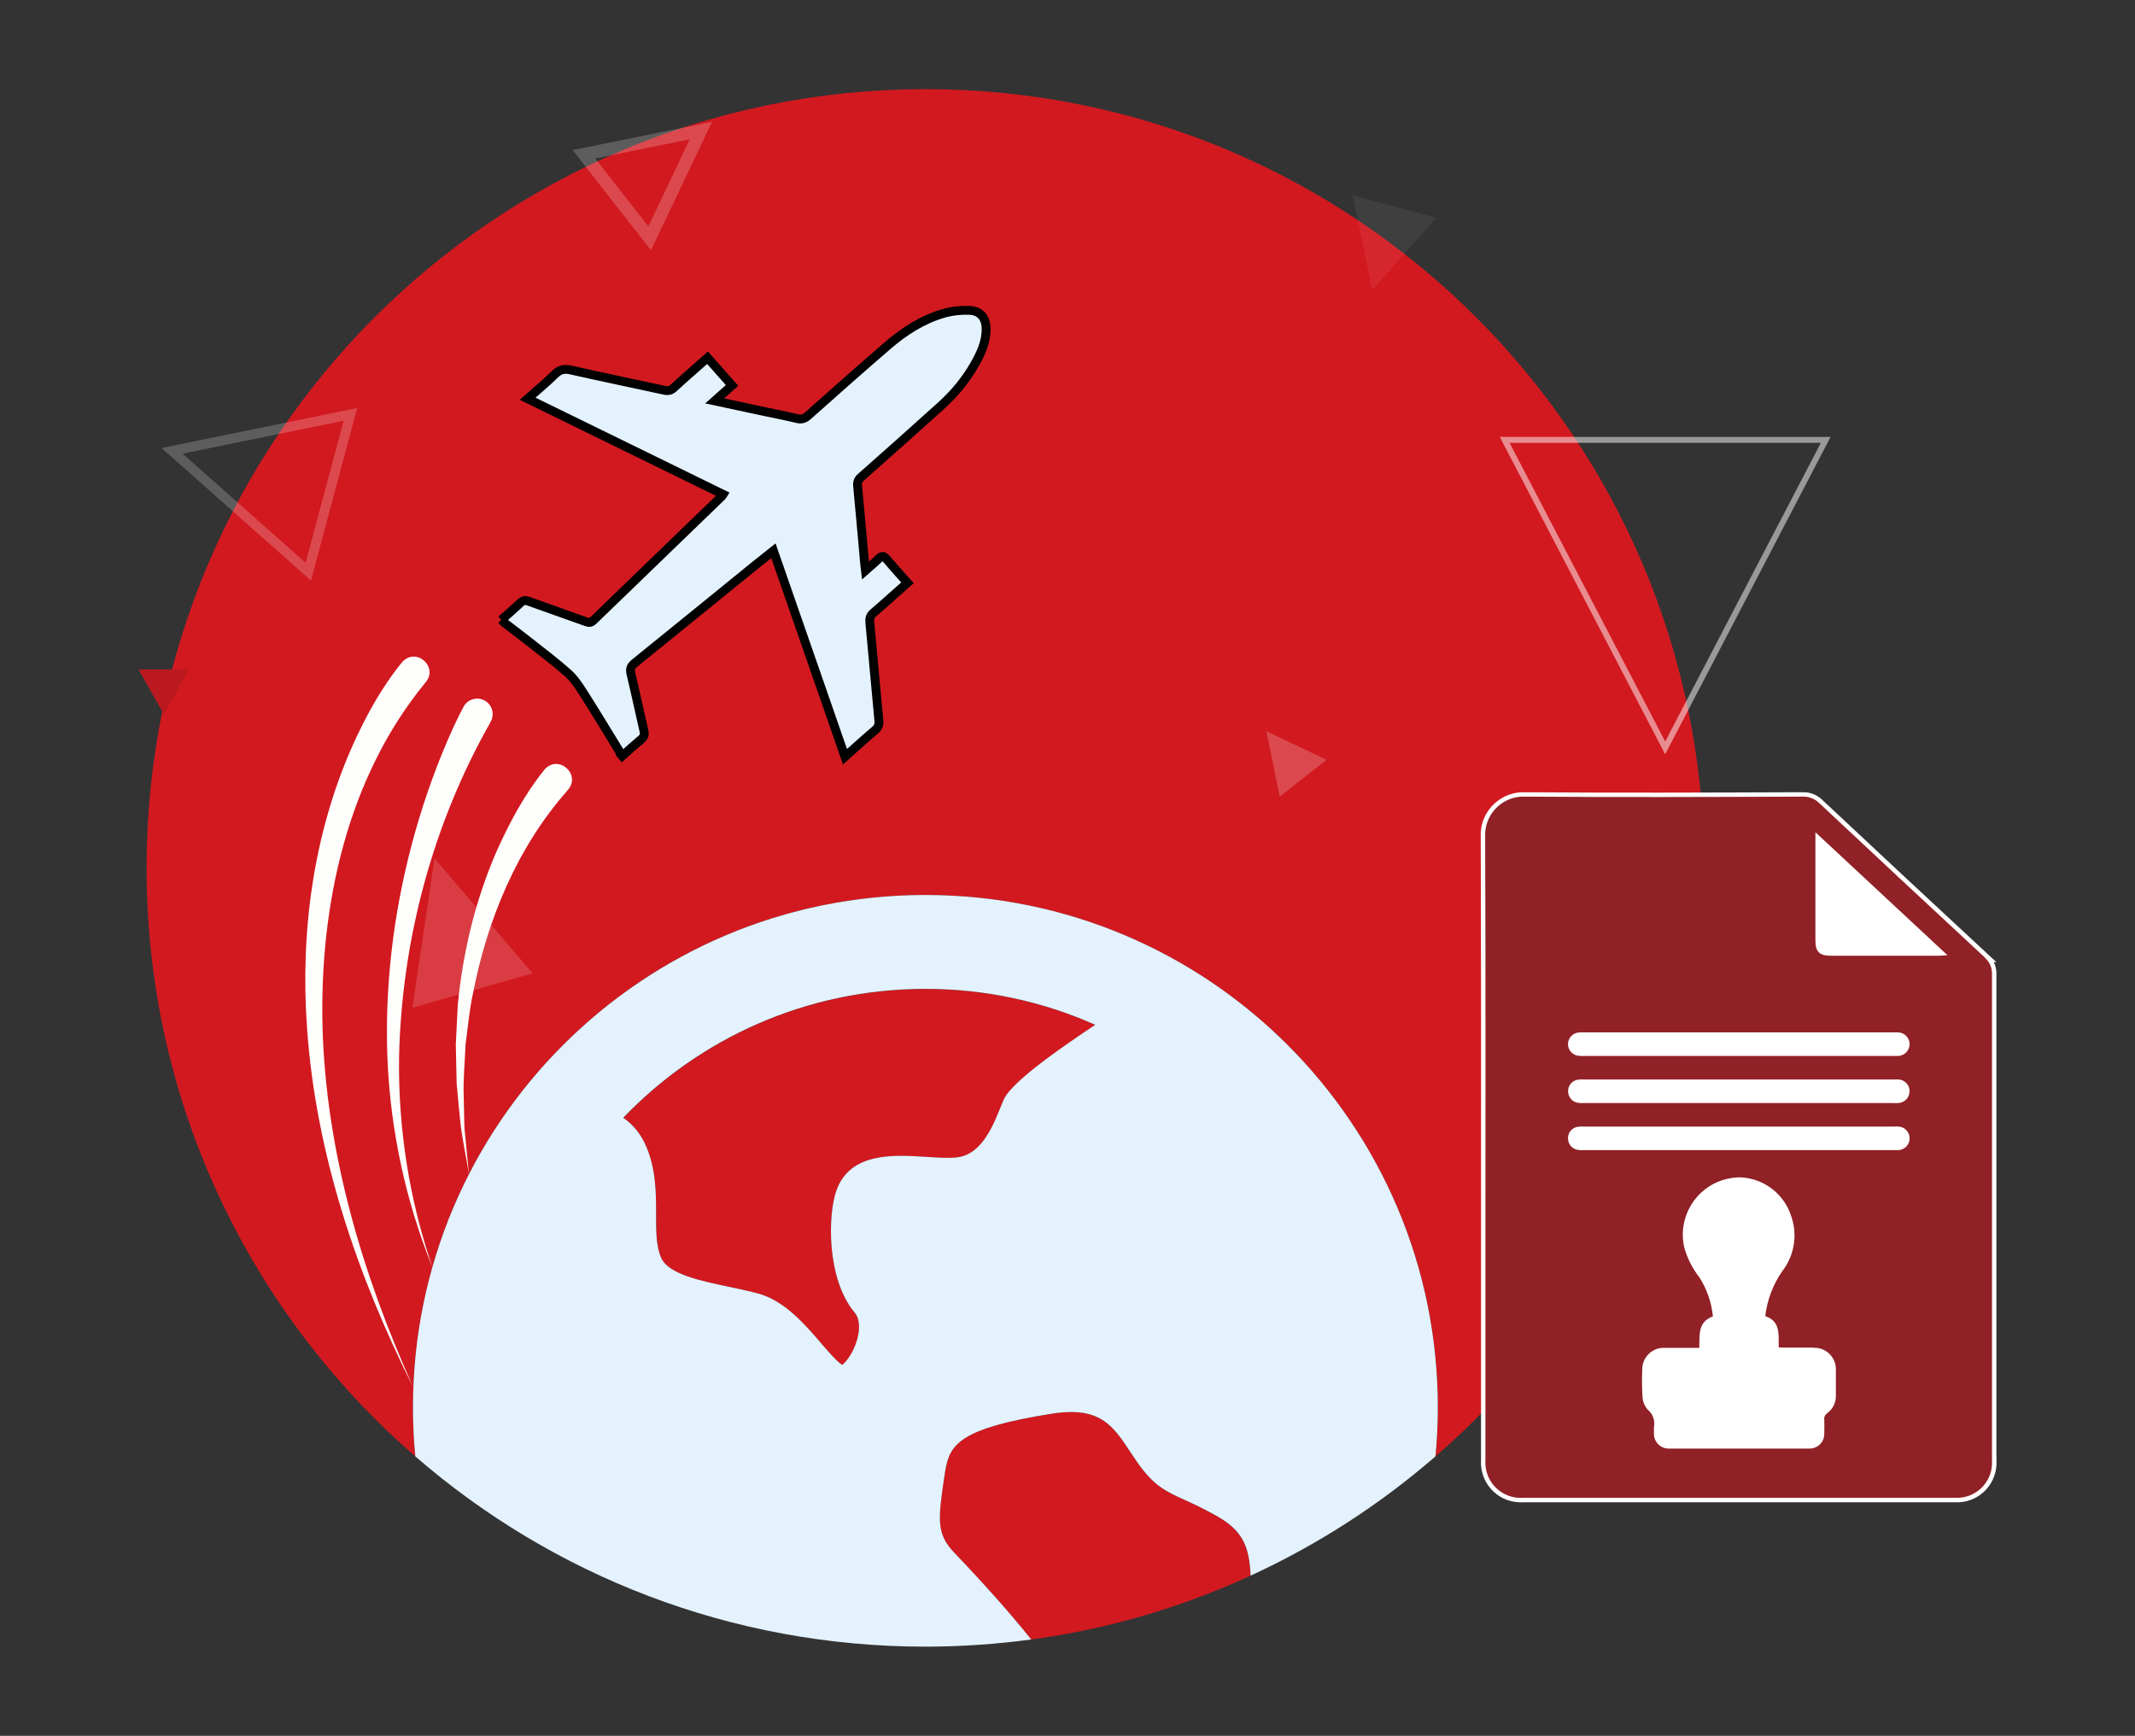 <svg xmlns="http://www.w3.org/2000/svg" id="Layer_1" viewBox="0 0 482.47 392.31"><rect x="0" y="0" width="482.47" height="392.31" fill="#333333" stroke="none"/><defs><style>.cls-1{fill:#bb1920;}.cls-2,.cls-3,.cls-4{fill:#fff;}.cls-5{opacity:.5;}.cls-6,.cls-7{fill:#e4f2fd;}.cls-3,.cls-8{opacity:.21;}.cls-3,.cls-4,.cls-9{isolation:isolate;}.cls-10,.cls-9{fill:#fefffd;}.cls-7{stroke:#000;stroke-miterlimit:10;stroke-width:2px;}.cls-11{fill:none;}.cls-12{fill:#d21920;}.cls-13{fill:#902126;}.cls-4{opacity:.06;}.cls-9{opacity:.16;}</style></defs><g><path class="cls-12" d="m385.12,196.15c0-97.2-78.8-176-176-176S33.12,98.95,33.12,196.15c0,53.11,23.53,100.73,60.73,133-.35-3.65-.53-7.34-.53-11.08,0-63.95,51.84-115.8,115.8-115.8s115.8,51.84,115.8,115.8c0,3.74-.18,7.44-.53,11.08,37.2-32.27,60.73-79.89,60.73-133Z"></path><path class="cls-12" d="m275.16,342.75c-3.19-1.81-5.56-2.9-7.47-3.76-4.25-1.93-7.07-3.2-10.87-8.76-.45-.66-.9-1.32-1.34-1.99-4-6.07-6.89-10.46-17.86-8.72-20.73,3.29-23.03,6.92-24.02,12.88l-.28,1.82-.28,1.92c-1.13,7.91-1.09,10.9,2.54,14.72,7.27,7.63,13.09,14.2,17.44,19.68,17.47-2.37,34.13-7.31,49.58-14.42-.31-6.37-1.64-10.04-7.45-13.36Z"></path><path class="cls-12" d="m140.85,252.64c2.05,1.42,3.83,3.42,5.06,6.18,2.36,5.3,2.36,10.75,2.36,15.58,0,3.8-.01,7.41,1.21,10.02,1.67,3.57,8.88,5.09,15.23,6.42,2.27.48,4.61.97,6.75,1.56,5.86,1.63,10.39,6.89,14.03,11.11,1.51,1.76,3.73,4.34,4.85,4.99.58-.42,2.45-2.44,3.38-5.77.7-2.53.5-4.79-.53-6.01-6.47-7.64-6.12-22.36-4.12-27.78,3.15-8.56,13-7.92,20.2-7.46,2.68.17,5.22.34,7.11.1,7.21-.9,9.42-11.86,10.99-14.01,3.38-4.63,13.73-11.61,20.16-15.93-11.73-5.22-24.73-8.12-38.4-8.12-26.84,0-51.06,11.18-68.27,29.13Z"></path><path class="cls-6" d="m209.12,202.27c-63.95,0-115.8,51.84-115.8,115.8,0,3.74.18,7.44.53,11.08,30.88,26.79,71.18,43,115.27,43,8.11,0,16.09-.56,23.91-1.62-4.35-5.48-10.17-12.05-17.44-19.68-3.63-3.82-3.67-6.81-2.54-14.72l.28-1.92.28-1.82c.99-5.96,3.29-9.59,24.02-12.88,10.97-1.74,13.86,2.65,17.86,8.72.44.67.88,1.33,1.34,1.99,3.8,5.56,6.61,6.83,10.87,8.76,1.9.86,4.28,1.95,7.47,3.76,5.81,3.32,7.14,6.98,7.45,13.36,15.22-7,29.27-16.11,41.77-26.95.35-3.65.53-7.34.53-11.08,0-63.95-51.85-115.8-115.8-115.8Zm18.24,45.28c-1.57,2.15-3.78,13.1-10.99,14.01-1.89.24-4.42.07-7.11-.1-7.2-.47-17.04-1.1-20.2,7.46-2,5.42-2.35,20.14,4.12,27.78,1.04,1.22,1.24,3.48.53,6.01-.93,3.33-2.79,5.35-3.38,5.77-1.12-.64-3.34-3.23-4.85-4.99-3.63-4.22-8.17-9.48-14.03-11.11-2.13-.59-4.47-1.08-6.75-1.56-6.36-1.33-13.56-2.85-15.23-6.42-1.22-2.61-1.22-6.22-1.21-10.02,0-4.82,0-10.28-2.36-15.58-1.23-2.76-3.01-4.76-5.06-6.18,17.21-17.95,41.44-29.13,68.27-29.13,13.67,0,26.66,2.9,38.4,8.12-6.43,4.31-16.78,11.29-20.16,15.93Z"></path></g><g id="Polygon_13" class="cls-5"><path class="cls-11" d="m376.31,170.47l-37.38-71.73h74.76l-37.38,71.73Z"></path><path class="cls-2" d="m376.31,167.58l35.17-67.5h-70.35l35.17,67.5m0,2.89l-37.38-71.73h74.76l-37.38,71.73Z"></path></g><path id="Polygon_31" class="cls-9" d="m98.2,193.99l22.14,25.98-27.15,7.79,5.01-33.76Z"></path><path id="Polygon_32" class="cls-3" d="m286.18,165.26l13.62,6.47-10.62,8.3-2.99-14.78Z"></path><g id="Polygon_33" class="cls-8"><path class="cls-11" d="m160.9,27.54l-13.79,29.01-17.69-22.63,31.48-6.38Z"></path><path class="cls-2" d="m155.87,31.48l-21.35,4.33,12,15.35,9.35-19.68m5.03-3.93l-13.79,29.01-17.7-22.64,31.48-6.38Z"></path></g><g id="Polygon_34" class="cls-8"><path class="cls-11" d="m36.49,101.25l44.22-9.04-10.45,38.99-33.77-29.95Z"></path><path class="cls-2" d="m41.25,102.52l27.81,24.67,8.61-32.11-36.42,7.45m-4.75-1.27l44.22-9.04-10.45,38.99-33.76-29.95Z"></path></g><path id="Polygon_35" class="cls-4" d="m310.08,65.58l-4.38-21.43,18.9,5.07-14.52,16.37Z"></path><path id="Polygon_36" class="cls-1" d="m37.02,161.42l-5.71-10.12h11.42l-5.71,10.12Z"></path><path class="cls-2" d="m451.15,329.2v-108.93c.05-1-.16-1.96-.6-2.83h.59l-1.87-1.73c-12.45-11.54-25.06-23.3-37.47-34.93-1.18-1.16-2.8-1.79-4.42-1.73h-1.45c-20.08.08-40.85.16-61.23,0-2.57-.11-5.05.79-6.96,2.53-1.86,1.71-2.97,4.02-3.12,6.54v.91c.08,23.67.07,47.73.06,70.99,0,7.89,0,15.77,0,23.66v46.33c-.14,2.39.65,4.69,2.24,6.49s3.78,2.86,6.17,3.01c.19.01.37.02.55.02s.33,0,.48-.01h97.79c2.39.1,4.65-.75,6.4-2.36,1.75-1.62,2.76-3.82,2.86-6.24v-1.72h-.01Z"></path><path class="cls-7" d="m113.32,140.09c1.45-1.29,2.92-2.55,4.33-3.88.56-.53,1.03-.6,1.75-.34,4.34,1.57,8.7,3.08,13.05,4.65.66.24,1.1.22,1.64-.3,9.69-9.39,19.4-18.76,29.1-28.13.06-.05.08-.14.22-.36-14.68-7.18-29.34-14.36-44.18-21.62,2.16-1.91,4.26-3.64,6.19-5.54,1.1-1.08,2.13-1.28,3.61-.94,7,1.59,14.03,3.02,21.04,4.56.89.2,1.53.08,2.22-.57,2.15-1.99,4.37-3.9,6.56-5.85.33-.29.66-.58,1.04-.92,1.87,2.11,3.64,4.11,5.54,6.26-1.26,1.12-2.5,2.21-3.93,3.49,4.02.86,7.72,1.66,11.43,2.45,2.38.51,4.77.96,7.14,1.54,1.03.25,1.72.07,2.52-.65,5.98-5.33,11.97-10.64,18.03-15.86,3.74-3.22,7.87-5.9,12.67-7.27,1.86-.53,3.89-.75,5.83-.67,2.41.1,3.68,1.7,3.72,4.11.05,3.05-1.21,5.69-2.68,8.25-2.01,3.5-4.58,6.56-7.56,9.25-5.96,5.4-11.98,10.74-18.01,16.07-.66.59-.88,1.14-.79,2.01.56,5.87,1.07,11.75,1.6,17.62.04.41.1.81.18,1.49,1.12-.99,2.13-1.82,3.05-2.73.67-.66,1.09-.59,1.68.11,1.51,1.79,3.09,3.52,4.76,5.4-.43.38-.76.67-1.09.96-2.19,1.94-4.36,3.92-6.59,5.81-.72.61-.91,1.23-.83,2.14.7,7.39,1.33,14.79,2.04,22.18.09.96-.12,1.6-.87,2.23-1.96,1.64-3.84,3.38-5.76,5.07-.3.26-.6.53-1.02.91-5.41-15.58-10.76-30.97-16.17-46.54-1.49,1.19-2.87,2.26-4.23,3.36-9.03,7.34-18.05,14.69-27.1,22-.89.71-1.14,1.35-.86,2.47,1.03,4.29,1.93,8.61,2.93,12.9.2.84.02,1.35-.63,1.89-1.46,1.21-2.86,2.5-4.28,3.75-.16-.19-.33-.37-.49-.56-.06-.19-.09-.4-.19-.56-2.75-4.49-5.47-8.99-8.3-13.43-.96-1.5-2.01-3.03-3.33-4.2-2.67-2.38-5.53-4.53-8.34-6.75-2.02-1.6-4.08-3.15-6.13-4.72-.16-.19-.33-.37-.49-.56Z"></path><path id="Path_581" class="cls-13" d="m450.15,330.2v-109.98c.07-1.44-.53-2.83-1.62-3.78h.06c-12.53-11.61-25.02-23.26-37.49-34.95-.99-.97-2.33-1.5-3.72-1.45-20.91.08-41.82.16-62.72,0-4.78-.21-8.83,3.5-9.04,8.28,0,0,0,0,0,0v.69c.12,31.56.06,63.11.06,94.66v46.4c-.27,4.39,3.07,8.17,7.46,8.44.32.02.65.02.97,0h97.83c4.37.17,8.05-3.23,8.22-7.6h0v-.72m-37.24-10.79c-.49.32-.75.89-.67,1.46.04,1.05.04,2.11,0,3.17v.18c-.07,1.82-1.6,3.24-3.41,3.17,0,0,0,0,0,0h-31.87c-1.83-.06-3.26-1.59-3.21-3.42v-1.42c.3-1.46-.23-2.97-1.38-3.93-.75-.83-1.18-1.9-1.21-3.02-.13-2.07-.14-4.15-.05-6.22.05-2.64,2.2-4.75,4.83-4.75h8.06c.1-2.89-.41-5.83,3.07-7.11-.3-3.18-1.37-6.23-3.11-8.91-1.55-1.98-2.69-4.25-3.36-6.67-1.59-6.98,2.78-13.93,9.76-15.52,1-.23,2.03-.34,3.06-.32,5.25.28,9.77,3.78,11.36,8.79,1.47,4.21.7,8.88-2.02,12.41-2.11,3.01-3.43,6.5-3.85,10.16,3.53,1.19,2.96,4.2,3.04,7.06.44.02.82.05,1.21.05h6.67l.02.05h.41c2.66.13,4.71,2.37,4.6,5.03v5.68c.08,1.6-.66,3.13-1.96,4.06m18.62-62.08c0,1.4-1.1,2.55-2.49,2.63-.44.02-.89.02-1.33,0h-69.51c-.55.03-1.11.01-1.66-.05-1.32-.22-2.26-1.39-2.2-2.72.02-1.28.98-2.35,2.25-2.51.44-.06.88-.07,1.33-.04h70c.39-.02.78-.02,1.16,0,1.39.1,2.47,1.27,2.45,2.66v.03Zm-.02-10.64c0,1.4-1.1,2.55-2.49,2.63-.44.02-.89.02-1.33,0h-69.47c-.55.03-1.11.01-1.66-.05-1.32-.22-2.26-1.39-2.2-2.72.02-1.28.98-2.35,2.25-2.51.44-.06.88-.07,1.33-.04h69.98c.39-.02.78-.02,1.16,0,1.39.1,2.47,1.27,2.45,2.66l-.02.03Zm-2.65-8.01h-70.68c-.55.04-1.11.02-1.66-.06-1.44-.26-2.4-1.63-2.14-3.07.2-1.11,1.08-1.98,2.2-2.15.5-.07,1-.08,1.5-.05h70.83c1.46.02,2.63,1.22,2.62,2.68v.02c-.03,1.46-1.21,2.62-2.67,2.63m9.46-22.65h-24.58c-2.6,0-3.49-.89-3.49-3.5v-24.41l29.84,27.79c-.84.05-1.31.11-1.77.11"></path><path class="cls-10" d="m128.21,178.68c-11.33,12.81-18.14,29.25-21.35,45.97-.74,3.18-1.22,8.24-1.66,11.5-.13,3.32-.57,8.36-.41,11.66.05.86.11,6.48.18,7.32.26,2.73.74,7.47,1,10.22-.54-3.42-1.56-8.23-1.93-11.61-.21-2.17-.68-6.74-.84-8.82-.04-1.82-.16-6.98-.2-8.88.1-2.02.34-6.96.45-8.9,1.14-11.92,3.96-23.65,8.75-34.7,2.94-6.53,6.34-12.94,10.87-18.54,3.22-3.54,8.44,1.26,5.13,4.77h0Z"></path><path class="cls-10" d="m110.8,163.3c-13.04,22.94-20.07,49.35-20.62,75.74-.21,16.07,2.31,32.08,7.53,47.33-6.07-14.98-9.5-31.1-10.16-47.3-.61-16.32,1.36-32.67,5.57-48.48,2.11-7.92,4.78-15.72,8.03-23.27,1.13-2.6,2.23-5.02,3.6-7.58.92-1.7,3.04-2.34,4.74-1.43,1.79.95,2.39,3.26,1.29,4.97h0Z"></path><path class="cls-10" d="m96.06,154.36c-17.63,21.48-23.85,50.32-23.18,77.71.78,28.2,8.96,55.88,20.54,81.53-12.73-25.36-22.07-52.84-24.04-81.37-1.54-21.44,1.41-43.66,10.2-63.5,3.02-6.75,6.6-13.33,11.31-19.1,3.2-3.5,8.38,1.2,5.17,4.72h0Z"></path></svg>